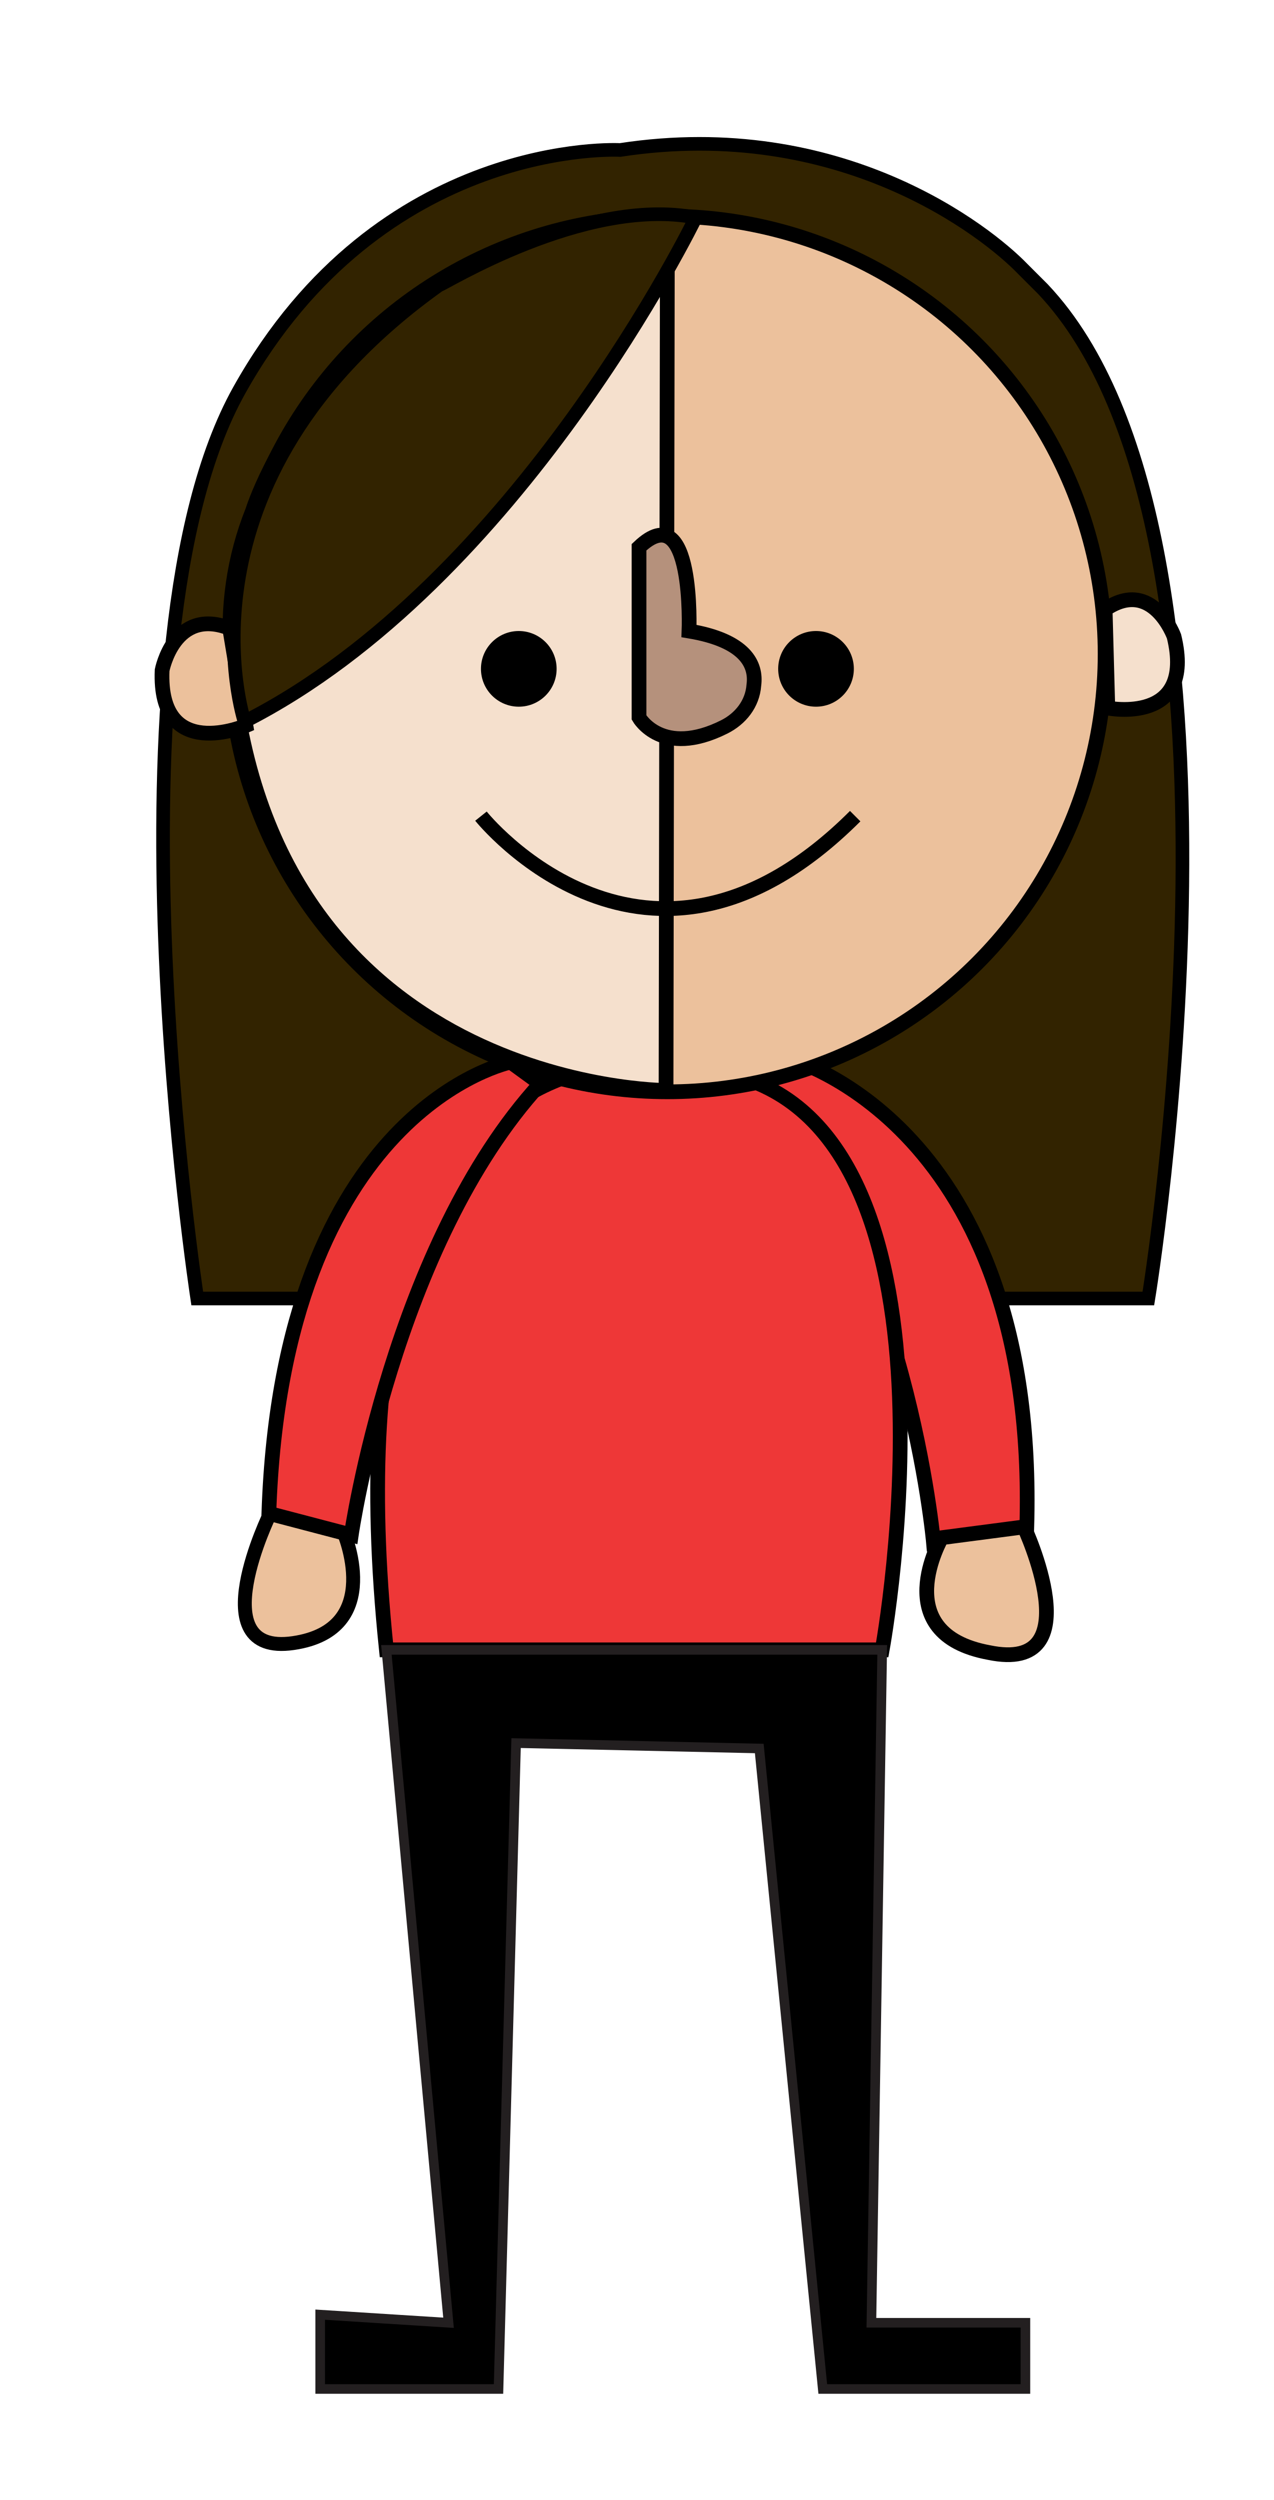 <?xml version="1.0" encoding="utf-8"?>
<!-- Generator: Adobe Illustrator 18.1.1, SVG Export Plug-In . SVG Version: 6.00 Build 0)  -->
<svg version="1.1" id="Layer_1" xmlns="http://www.w3.org/2000/svg" xmlns:xlink="http://www.w3.org/1999/xlink" x="0px" y="0px"
	 viewBox="0 0 94.3 185" style="enable-background:new 0 0 94.3 185;" xml:space="preserve">
<style type="text/css">
	.st0{fill:#322300;stroke:#000000;stroke-width:1.008;stroke-miterlimit:10;}
	.st1{fill:#EE3737;stroke:#000000;stroke-width:1.09;stroke-miterlimit:10;}
	.st2{fill:#ECC19C;stroke:#000000;stroke-width:1.09;stroke-miterlimit:10;}
	.st3{fill:#F5E0CD;stroke:#000000;stroke-width:1.09;stroke-miterlimit:10;}
	.st4{fill:#B5917C;stroke:#000000;stroke-width:1.09;stroke-miterlimit:10;}
	.st5{fill:#ECC19C;stroke:#000000;stroke-width:1.03;stroke-miterlimit:10;}
	.st6{stroke:#231F20;stroke-width:0.711;stroke-miterlimit:10;}
	.st7{fill:none;stroke:#000000;stroke-width:1.09;stroke-miterlimit:10;}
</style>
<path class="st0" d="M45.9,11.1c0,0-17.7-1-28.2,17.8s-3.1,67.2-3.1,67.2H85c0,0,9.3-56.6-7.8-74.7c-0.5-0.5-1-1-1.5-1.5
	C73,17.1,62.2,8.6,45.9,11.1z"/>
<g>
	<path class="st1" d="M58.3,78.3c0,0,18.6,4.8,17.7,34.8l-6.9,1.1c0,0-1.9-21.7-13.2-34.4L58.3,78.3z"/>
	<path class="st2" d="M75.8,113l-6.1,0.8c0,0-4.1,7.1,3.5,8.5C80.9,123.9,75.8,113,75.8,113z"/>
	<path class="st1" d="M28.6,122.1l36.7,0c0,0,7.5-40.8-13.1-42.9C52.2,79.2,23.3,70.8,28.6,122.1z"/>
	<circle class="st2" cx="49.4" cy="48.4" r="32.4"/>
	<path class="st3" d="M49.3,80.7c0,0-29.6,0-32.2-32c-0.3-3.7,0.2-7.4,1.6-10.9c0,0,6.2-20.1,30.7-21.8L49.3,80.7z"/>
	<circle cx="38.4" cy="49.5" r="2.8"/>
	<circle cx="60.4" cy="49.5" r="2.8"/>
	<path class="st4" d="M51,46.7c0,0,0.4-10.1-3.7-6.2v12.6c0,0,1.7,3,6.3,0.7c1.2-0.6,2.1-1.7,2.2-3.1C56,49.2,55.2,47.4,51,46.7z"/>
	<path class="st2" d="M17,46.5l1.2,7.2c0,0-6.5,2.8-6.2-4.1C12,49.6,12.9,44.9,17,46.5z"/>
	<path class="st3" d="M81.8,45.1l0.2,7.3c0,0,6.5,1.3,4.9-5.3C86.9,47.1,85.3,42.7,81.8,45.1z"/>
	<path class="st5" d="M20,112l5.4,1.3c0,0,3.2,7.3-3.7,8.3S20,112,20,112z"/>
	<path class="st1" d="M37.8,78.6c0,0-16.9,3.4-17.9,33.4l6.1,1.6c0,0,3.1-21.5,14-33.4L37.8,78.6z"/>
	<polygon class="st6" points="28.6,122.1 65.3,122.1 64.5,171.9 75.9,171.9 75.9,176.8 60.9,176.8 56.2,129.4 38.2,129 36.9,176.8 
		23.7,176.8 23.7,171.3 33.2,171.9 	"/>
</g>
<path class="st7" d="M35.6,60.4c0,0,12.3,15.4,27.7,0"/>
<path class="st0" d="M51.5,16.1c0,0-13.1,27-33.4,37.3c0,0-5.9-17.8,14.4-32.3C32.6,21.2,43.2,14.5,51.5,16.1z"/>
<g>
</g>
<g>
</g>
<g>
</g>
<g>
</g>
<g>
</g>
<g>
</g>
</svg>
